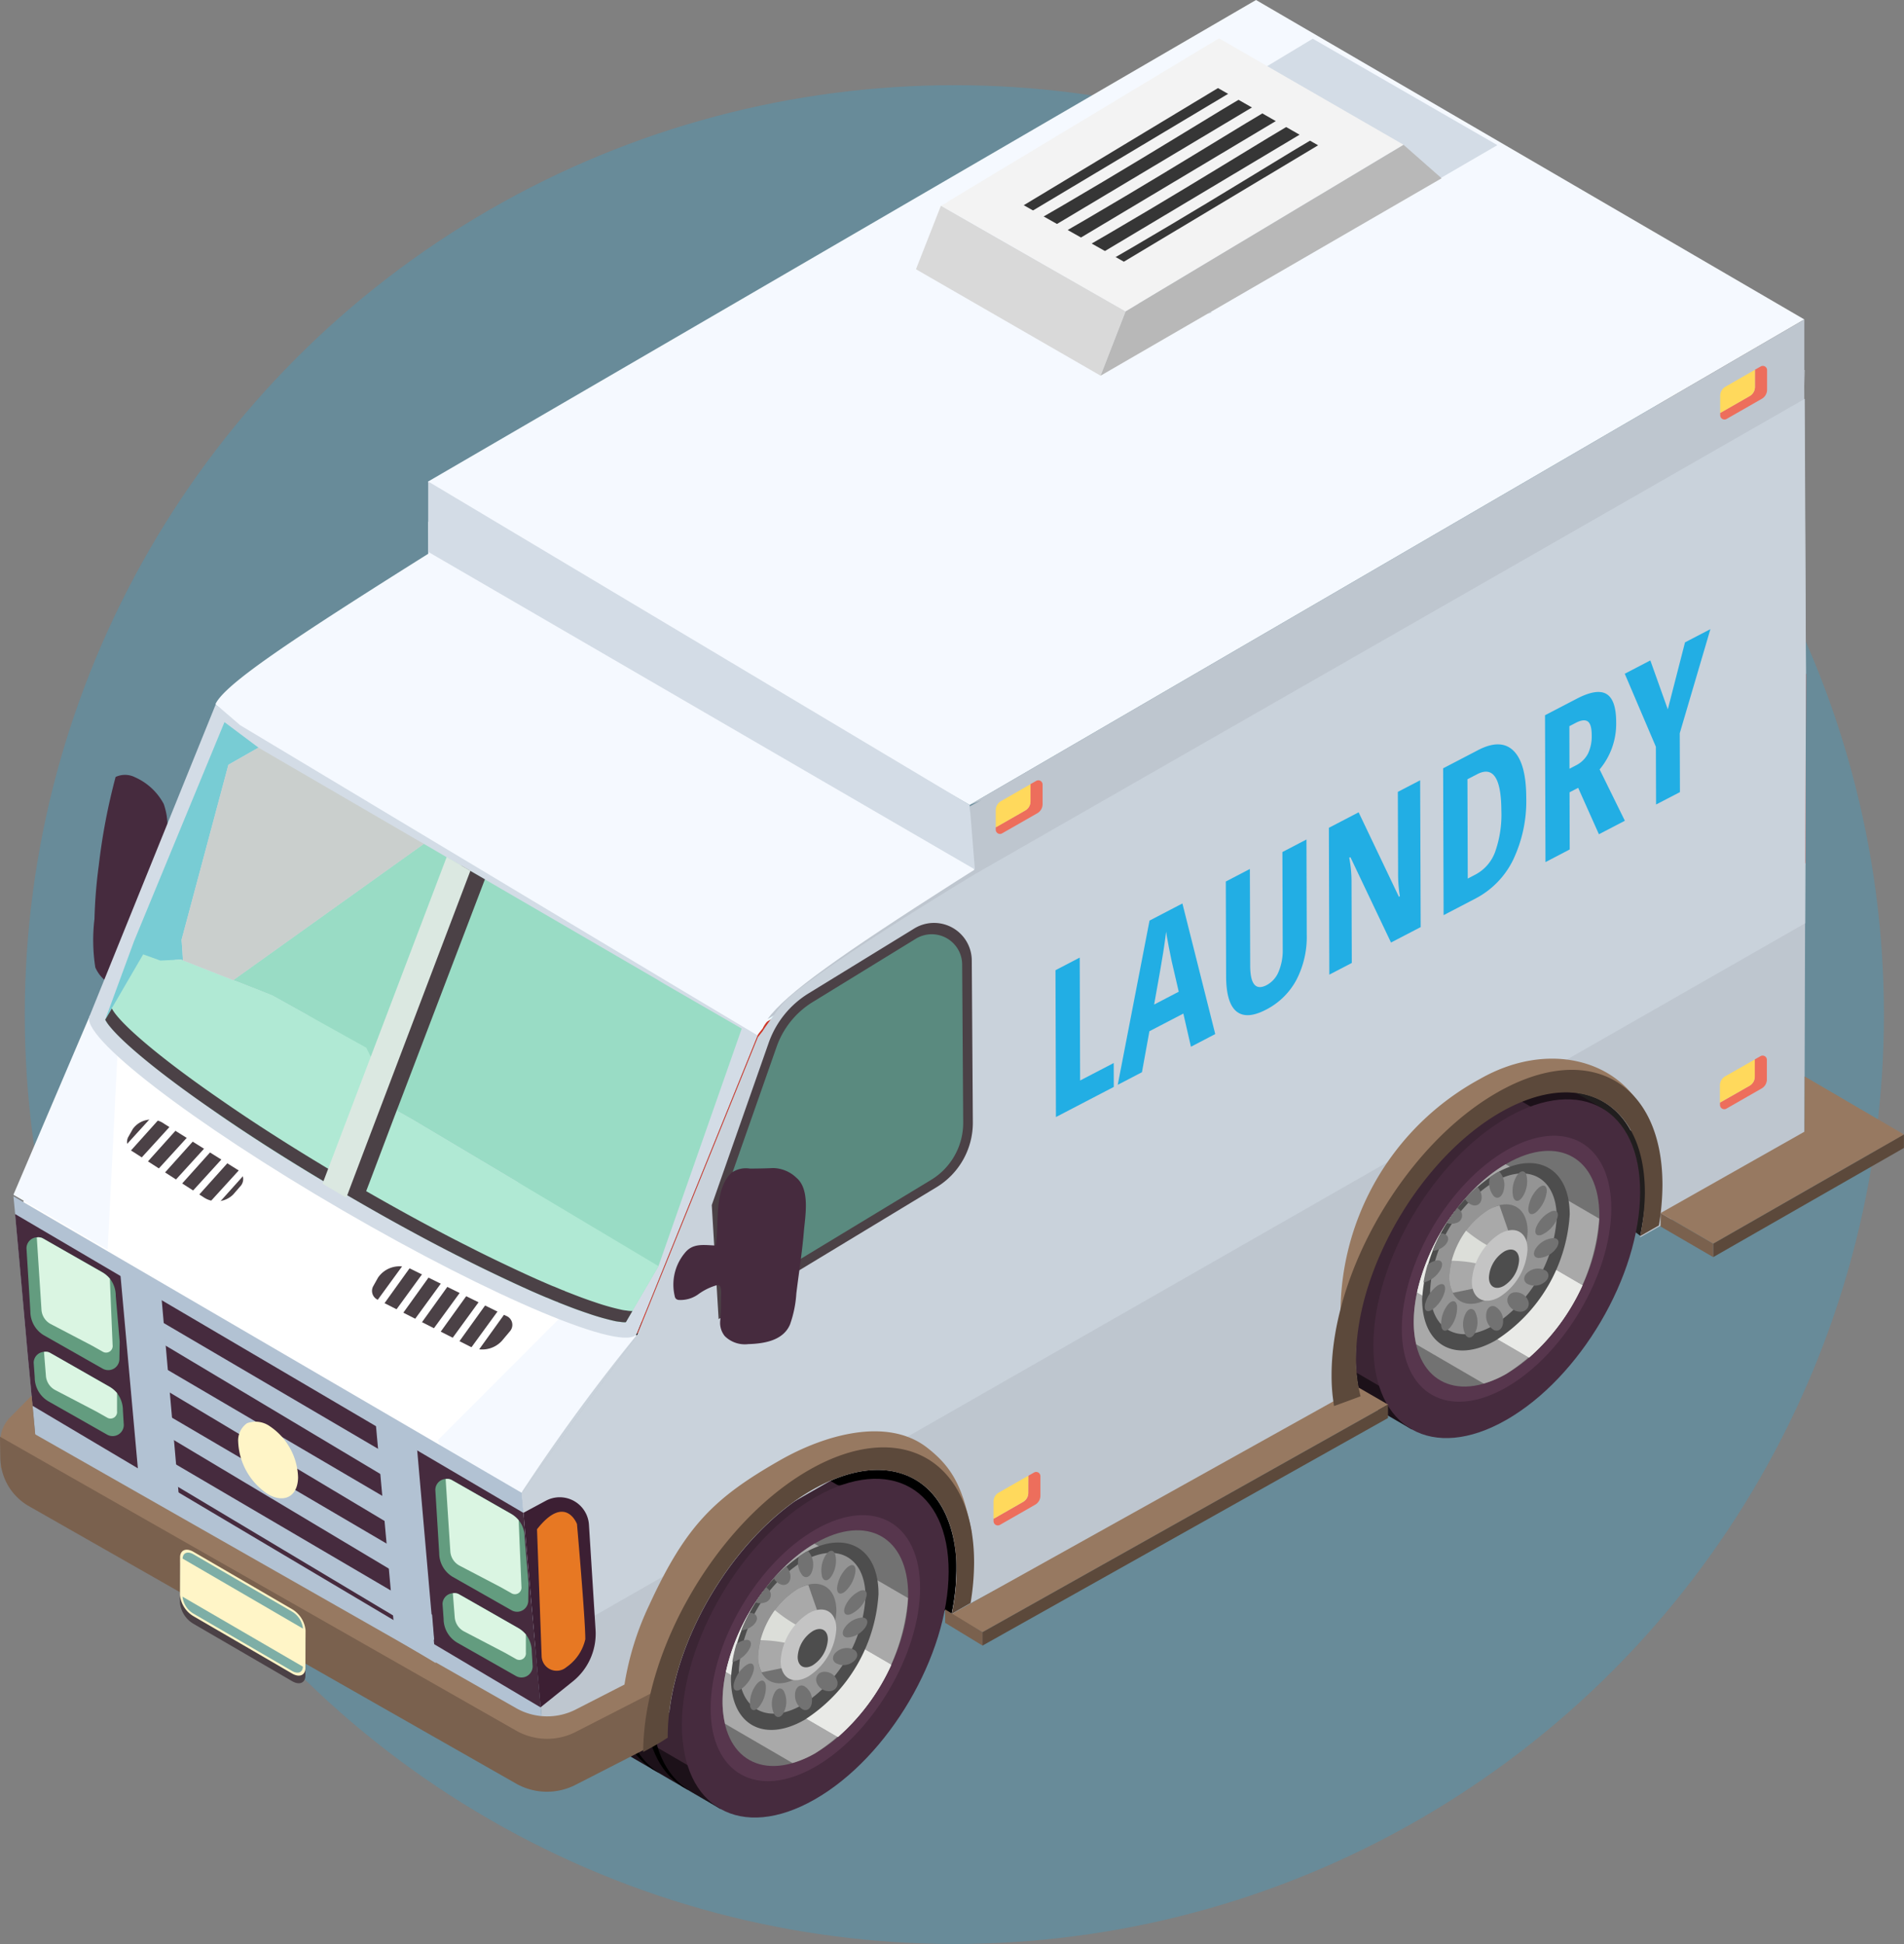 <svg xmlns="http://www.w3.org/2000/svg" xmlns:xlink="http://www.w3.org/1999/xlink" width="153.62" height="156.875" viewBox="0 0 153.62 156.875"><rect x="0" y="0" width="153.62" height="156.875" fill="#808080" stroke="none"/><defs><style>.a{fill:rgba(34,174,228,0.25);}.b{fill:#462b3e;}.c{fill:#ce3527;}.d{fill:#211e1e;}.e{fill:#fff;}.f{fill:#f5f9ff;}.g{fill:#1c1119;}.h{fill:#3b2534;}.i{fill:#57364d;}.j{fill:#727272;}.k{fill:#a9a9a9;}.l{fill:#e9eae7;}.m{fill:#4d4d4d;}.n{fill:#949494;}.o{fill:#dcded9;}.p{fill:#c4c4c4;}.q{fill:#c9d2db;}.r{fill:#bec6cf;}.s{fill:#b2c2d3;}.t{fill:#977961;}.u{fill:#7a614e;}.v{fill:#d3dce6;}.w{fill:url(#a);}.x{fill:url(#b);}.y{fill:#b0e9d4;}.z{fill:#4b4146;}.aa{fill:url(#c);}.ab{fill:#eaf9ff;}.ac{fill:#a3bdc4;}.ad{fill:#5c493b;}.ae{fill:#fff5c7;}.af{fill:#7eaea6;}.ag{fill:#ed6e5c;}.ah{fill:#ffd95c;}.ai{fill:url(#d);}.aj{fill:#639c7f;}.ak{fill:#daf5e2;}.al{fill:#f3f3f3;}.am{fill:#d9d9d9;}.an{fill:#b8b8b8;}.ao{fill:#363636;}.ap{fill:#3c1f33;}.aq{fill:#e77823;}.ar{fill:#dbe8e1;}.as{fill:#22aee4;}</style><linearGradient id="a" x1="-7.804" y1="0.846" x2="-8.212" y2="0.115" gradientUnits="objectBoundingBox"><stop offset="0.084" stop-color="#99dcc5"/><stop offset="0.353" stop-color="#92c9b6"/><stop offset="0.941" stop-color="#85a69a"/></linearGradient><linearGradient id="b" x1="-24.711" y1="1.254" x2="-25.175" y2="-0.197" gradientUnits="objectBoundingBox"><stop offset="0.084" stop-color="#78ccd4"/><stop offset="0.382" stop-color="#72b8be"/><stop offset="0.941" stop-color="#69989b"/></linearGradient><linearGradient id="c" x1="-16.723" y1="1.034" x2="-16.34" y2="-0.255" gradientUnits="objectBoundingBox"><stop offset="0" stop-color="#9dffd8"/><stop offset="0.941" stop-color="#cacfcd"/></linearGradient><linearGradient id="d" x1="-21.642" y1="1.41" x2="-20.604" y2="-0.38" gradientUnits="objectBoundingBox"><stop offset="0.084" stop-color="#60caa6"/><stop offset="0.439" stop-color="#5dad94"/><stop offset="0.941" stop-color="#5a8a7f"/></linearGradient></defs><circle class="a" cx="75" cy="75" r="75" transform="translate(2 6.875)"/><g transform="translate(0 0)"><g transform="translate(0 0)"><path class="b" d="M169.787,70.7a28.067,28.067,0,0,0,.514-3.153,5.338,5.338,0,0,0-.183-2.926,4.832,4.832,0,0,0-2.3-2.142,1.791,1.791,0,0,0-1.579-.031,49.752,49.752,0,0,0-1.355,7.112,39.839,39.839,0,0,0-.35,4.344,14.244,14.244,0,0,0,.067,3.91,2.8,2.8,0,0,0,1.254,1.363.885.885,0,0,0,.671.224c.333-.08.447-.484.5-.82.229.025.537.312.7.032.493-.864.35-1.884.908-2.712.489-.724,1.221-1.242,1.77-1.917a.641.641,0,0,0,.166-.323c.025-.239-.2-.432-.432-.51-.5-.17-.929-.134-.757-.784C169.527,71.818,169.663,71.262,169.787,70.7Z" transform="translate(-156.911 0.251)"/><path class="c" d="M186.87,93.511l.976.924,2.455,2.112L220.117,76.43Z" transform="translate(-136.461 13.235)"/><path class="d" d="M235.363,87.774l-11.805-9.116s6.926-3.639,7.2-3.614,3.95,1.867,3.95,1.867S240.013,81.485,235.363,87.774Z" transform="translate(-103.031 11.95)"/><path d="M223.712,114.22,175.689,90.9l-.3-11.547,48.023,23.322,2.573,6.945Z" transform="translate(-146.92 16.006)"/><path class="e" d="M202.519,115.958,183.5,113.446,165.706,97.511l-4.354-9.546,5.6-15.547L211.1,98.091Z" transform="translate(-159.712 9.689)"/><path class="f" d="M161.06,86.861l6.161-14.443,2.227,3.261-.781,15.606Z" transform="translate(-159.978 9.554)"/><path class="f" d="M178.987,94.962l9.851-9.867,6.191,1.444-9.2,27.1Z" transform="translate(-143.643 21.241)"/><g transform="translate(47.221 115.387)"><path class="g" d="M196.094,120.188l15.513-25.835-14.531-.728-.013.023c-1.936-1.061,1.883-4.835-1.061-3.152-5.944,3.4-10.779,11.616-10.8,18.355-.01,3.232,1.1,5.523,2.9,6.674l-.008.01.161.094c.044.025.086.052.132.076Z" transform="translate(-185.202 -89.613)"/><path class="h" d="M208.82,96.182,197.9,89.831a12.537,12.537,0,0,0-1.894.883c-5.944,3.4-10.779,11.616-10.8,18.355a10.766,10.766,0,0,0,.461,3.289l8.405,4.889a12.992,12.992,0,0,0,2.876-1.231,19.133,19.133,0,0,0,3.173-2.313l8.149-13.569A19.117,19.117,0,0,0,208.82,96.182Z" transform="translate(-185.202 -89.831)"/><path class="b" d="M210.8,99.414c-.021,6.739-4.854,14.957-10.8,18.355s-10.743.688-10.722-6.051,4.856-14.957,10.8-18.355S210.828,92.675,210.8,99.414Z" transform="translate(-181.482 -87.949)"/><path class="b" d="M209.08,99.375c-.019,6.007-4.329,13.331-9.627,16.36s-9.575.615-9.556-5.393,4.329-13.331,9.625-16.36S209.1,93.366,209.08,99.375Z" transform="translate(-180.924 -87.241)"/><g transform="translate(10.114 6.883)"><path class="i" d="M207.395,99.335c-.017,5.292-3.815,11.746-8.48,14.414s-8.438.541-8.421-4.751,3.813-11.746,8.48-14.414S207.41,94.043,207.395,99.335Z" transform="translate(-190.494 -93.433)"/><path class="j" d="M205.972,99.3c-.015,4.69-3.379,10.408-7.515,12.772s-7.475.48-7.459-4.21,3.379-10.408,7.513-12.772S205.987,94.613,205.972,99.3Z" transform="translate(-190.035 -92.85)"/><path class="k" d="M198.415,94.638c-4.09,2.4-7.4,8.059-7.417,12.711a7.983,7.983,0,0,0,.2,1.819l5.445,3.167a8.266,8.266,0,0,0,1.818-.776,16.409,16.409,0,0,0,7.5-12.534Z" transform="translate(-190.035 -92.334)"/><path class="l" d="M194.186,96.621a17.2,17.2,0,0,0-3.044,6.548l9.036,5.256a17.279,17.279,0,0,0,4.3-5.82Z" transform="translate(-189.904 -90.527)"/><path class="l" d="M194.186,96.621a17.2,17.2,0,0,0-3.044,6.548l9.036,5.256a17.279,17.279,0,0,0,4.3-5.82Z" transform="translate(-189.904 -90.527)"/><path class="m" d="M203.257,98.746a13.006,13.006,0,0,1-5.972,10.154c-3.289,1.881-5.944.382-5.932-3.346A13.005,13.005,0,0,1,197.326,95.4C200.614,93.519,203.27,95.018,203.257,98.746Z" transform="translate(-189.712 -92.38)"/><path class="n" d="M201.9,98.594a11.15,11.15,0,0,1-5.124,8.709c-2.821,1.613-5.1.327-5.088-2.871a11.157,11.157,0,0,1,5.124-8.711C199.635,94.11,201.913,95.395,201.9,98.594Z" transform="translate(-189.404 -91.981)"/><g transform="translate(1.753 2.877)"><path class="j" d="M193.515,96.734a.885.885,0,0,0-.275-.248,14.1,14.1,0,0,0-.849,1.208,1.13,1.13,0,0,0,.757,0A.625.625,0,0,0,193.515,96.734Z" transform="translate(-190.518 -93.527)"/><path class="j" d="M197.836,98.627c.342-.443.271-.833-.155-.87a1.864,1.864,0,0,0-1.393.738c-.34.443-.271.833.155.87A1.864,1.864,0,0,0,197.836,98.627Z" transform="translate(-187.164 -92.371)"/><path class="j" d="M193.077,100.283c.117-.535-.145-.74-.585-.461a2.646,2.646,0,0,0-1,1.472c-.117.535.147.742.585.461A2.646,2.646,0,0,0,193.077,100.283Z" transform="translate(-191.365 -90.601)"/><path class="j" d="M196.293,95.232c-.153-.434-.514-.382-.807.113a2.313,2.313,0,0,0-.256,1.678c.153.434.514.382.806-.113A2.3,2.3,0,0,0,196.293,95.232Z" transform="translate(-187.991 -94.938)"/><path class="j" d="M192.743,98.566c.4-.363.417-.787.036-.95a.841.841,0,0,0-.325-.061,13.649,13.649,0,0,0-.667,1.418A1.7,1.7,0,0,0,192.743,98.566Z" transform="translate(-191.068 -92.553)"/><path class="j" d="M192.163,102.417c.071.482.415.512.766.067a2.529,2.529,0,0,0,.508-1.68c-.071-.484-.415-.514-.766-.069A2.531,2.531,0,0,0,192.163,102.417Z" transform="translate(-190.738 -89.942)"/><path class="j" d="M192.76,99.479c.283-.491.147-.837-.3-.774a1.677,1.677,0,0,0-.722.342,10.919,10.919,0,0,0-.327,1.435c.01,0,.015,0,.027,0A2.173,2.173,0,0,0,192.76,99.479Z" transform="translate(-191.411 -91.512)"/><path class="j" d="M197.228,100.194c.43-.283.514-.721.189-.975a1.268,1.268,0,0,0-1.37.052c-.43.283-.514.719-.187.973A1.264,1.264,0,0,0,197.228,100.194Z" transform="translate(-187.539 -91.198)"/><path class="j" d="M195.426,101.89a1.308,1.308,0,0,0-.65-1.227c-.378-.151-.7.155-.719.682a1.313,1.313,0,0,0,.648,1.227C195.084,102.724,195.4,102.418,195.426,101.89Z" transform="translate(-189 -89.756)"/><path class="j" d="M193.213,101.274a1.931,1.931,0,0,0,.078,1.594c.247.346.612.2.814-.336a1.923,1.923,0,0,0-.076-1.594C193.782,100.589,193.417,100.74,193.213,101.274Z" transform="translate(-189.889 -89.642)"/><path class="j" d="M196.612,100.7a1.064,1.064,0,0,0-1.107-.644.638.638,0,0,0-.5.908,1.065,1.065,0,0,0,1.107.644A.637.637,0,0,0,196.612,100.7Z" transform="translate(-188.184 -90.287)"/><path class="j" d="M196.516,97.638a2.679,2.679,0,0,0,.8-1.6c.034-.524-.271-.654-.68-.294a2.7,2.7,0,0,0-.8,1.6C195.8,97.865,196.107,98,196.516,97.638Z" transform="translate(-187.382 -94.388)"/><path class="j" d="M193.163,96.557a1.029,1.029,0,0,0,.7.535c.415.052.7-.306.634-.8a1.248,1.248,0,0,0-.35-.7A11.993,11.993,0,0,0,193.163,96.557Z" transform="translate(-189.815 -94.342)"/><path class="j" d="M197.425,96.648a2.448,2.448,0,0,0-1.208,1.238c-.214.522-.017.812.436.65a2.436,2.436,0,0,0,1.21-1.238C198.075,96.777,197.88,96.486,197.425,96.648Z" transform="translate(-187.11 -93.42)"/><path class="j" d="M194.268,95.369c-.011.038-.031.063-.04.105a1.626,1.626,0,0,0,.336,1.464c.312.266.665.042.791-.5a1.627,1.627,0,0,0-.338-1.464c-.015-.013-.031-.011-.046-.023-.076.04-.149.073-.226.117C194.585,95.16,194.427,95.264,194.268,95.369Z" transform="translate(-188.884 -94.925)"/></g><path class="j" d="M198.815,98.539a6.9,6.9,0,0,1-3.171,5.39c-1.745,1-3.155.2-3.148-1.777a6.9,6.9,0,0,1,3.171-5.39C197.413,95.764,198.823,96.559,198.815,98.539Z" transform="translate(-188.669 -90.792)"/><path class="k" d="M196.549,96.375a3.332,3.332,0,0,0-.881.346,6.9,6.9,0,0,0-3.171,5.39,2.8,2.8,0,0,0,.289,1.323l2.874-.589c1.122-.963,1.275-2.074,1.921-3.486Z" transform="translate(-188.669 -90.752)"/><path class="o" d="M196.515,100.647a10.269,10.269,0,0,0,.558-1.258,11.838,11.838,0,0,1-3.314-1.947,7.328,7.328,0,0,0-1.16,2.425A11.253,11.253,0,0,1,196.515,100.647Z" transform="translate(-188.576 -89.779)"/><path class="p" d="M197.942,98.986a4.913,4.913,0,0,1-2.255,3.83c-1.24.709-2.242.143-2.236-1.263a4.9,4.9,0,0,1,2.253-3.83C196.945,97.014,197.946,97.579,197.942,98.986Z" transform="translate(-187.8 -89.802)"/><path class="m" d="M196.6,99.09a2.658,2.658,0,0,1-1.221,2.076c-.671.384-1.214.076-1.212-.684a2.655,2.655,0,0,1,1.221-2.076C196.064,98.022,196.607,98.328,196.6,99.09Z" transform="translate(-187.143 -89.052)"/></g><path d="M194.923,119.993l-4.717-2.743-.132-.076-.159-.094.006-.01c-1.8-1.151-2.909-3.442-2.9-6.674.021-6.739,4.856-14.957,10.8-18.355,2.943-1.684,5.605-1.865,7.542-.8l.01-.015-.529-.308-.011.019c-1.936-1.061-4.6-.879-7.542.8-5.944,3.4-10.779,11.616-10.8,18.355-.01,3.234,1.1,5.525,2.9,6.674l-.008.011.161.092c.044.027.086.052.132.076L194.919,120Z" transform="translate(-184.027 -89.426)"/><path d="M193.778,119.327l-2.314-1.345c-.044-.025-.088-.05-.132-.076l-.159-.092.006-.011c-1.8-1.149-2.909-3.442-2.9-6.674.021-6.739,4.856-14.957,10.8-18.355,2.943-1.684,5.605-1.863,7.542-.8l.01-.015-.529-.308-.011.021c-1.936-1.063-4.6-.881-7.542.8-5.944,3.4-10.779,11.616-10.8,18.355-.01,3.232,1.1,5.523,2.9,6.672l-.008.011.161.094c.044.025.086.052.132.076l2.842,1.653Z" transform="translate(-182.882 -88.76)"/></g><g transform="translate(103.005 84.185)"><path class="g" d="M225.282,104.713l15.513-25.833-8.05-4.682-.013.021c-1.936-1.061-4.6-.879-7.542.8-5.944,3.4-10.779,11.616-10.8,18.355-.01,3.232,1.1,5.525,2.9,6.674l-.008.011.161.092c.044.027.086.052.132.076Z" transform="translate(-214.39 -73.557)"/><path class="h" d="M238.008,80.214l-10.924-6.353a12.539,12.539,0,0,0-1.894.883c-5.944,3.4-10.779,11.616-10.8,18.355a10.806,10.806,0,0,0,.461,3.289l8.405,4.889a13.124,13.124,0,0,0,2.878-1.229,19.314,19.314,0,0,0,3.171-2.313l8.149-13.569A19.121,19.121,0,0,0,238.008,80.214Z" transform="translate(-214.39 -73.281)"/><path class="b" d="M239.995,83.443c-.021,6.739-4.856,14.957-10.8,18.355s-10.743.69-10.722-6.049,4.856-14.957,10.8-18.355S240.016,76.7,239.995,83.443Z" transform="translate(-210.67 -71.398)"/><path class="b" d="M238.268,83.4c-.019,6.007-4.329,13.332-9.627,16.362s-9.575.613-9.556-5.393,4.329-13.332,9.625-16.362S238.287,77.4,238.268,83.4Z" transform="translate(-210.112 -70.69)"/><g transform="translate(10.097 7.465)"><path class="i" d="M236.574,83.364c-.017,5.292-3.813,11.746-8.48,14.414s-8.436.541-8.421-4.751,3.815-11.744,8.48-14.412S236.591,78.072,236.574,83.364Z" transform="translate(-219.673 -77.463)"/><path class="j" d="M235.151,83.332c-.013,4.69-3.379,10.408-7.513,12.772s-7.477.48-7.461-4.21,3.379-10.406,7.515-12.771S235.166,78.644,235.151,83.332Z" transform="translate(-219.214 -76.881)"/><path class="k" d="M227.594,78.668c-4.09,2.4-7.4,8.059-7.417,12.711a7.969,7.969,0,0,0,.2,1.819l5.445,3.169a8.289,8.289,0,0,0,1.819-.778,16.409,16.409,0,0,0,7.5-12.532Z" transform="translate(-219.214 -76.366)"/><path class="l" d="M223.366,80.651a17.151,17.151,0,0,0-3.045,6.55l9.034,5.254a17.3,17.3,0,0,0,4.3-5.818Z" transform="translate(-219.082 -74.559)"/><path class="l" d="M223.366,80.651a17.151,17.151,0,0,0-3.045,6.55l9.034,5.254a17.3,17.3,0,0,0,4.3-5.818Z" transform="translate(-219.082 -74.559)"/><path class="m" d="M232.438,82.778a13,13,0,0,1-5.974,10.152c-3.287,1.881-5.944.382-5.932-3.346a13.016,13.016,0,0,1,5.974-10.154C229.795,77.551,232.449,79.049,232.438,82.778Z" transform="translate(-218.891 -76.411)"/><path class="n" d="M231.082,82.624a11.164,11.164,0,0,1-5.126,8.711c-2.821,1.613-5.1.327-5.088-2.873a11.155,11.155,0,0,1,5.124-8.709C228.814,78.14,231.092,79.424,231.082,82.624Z" transform="translate(-218.583 -76.012)"/><g transform="translate(1.753 2.876)"><path class="j" d="M222.7,80.764a.862.862,0,0,0-.277-.247,14.2,14.2,0,0,0-.849,1.206,1.142,1.142,0,0,0,.757,0A.627.627,0,0,0,222.7,80.764Z" transform="translate(-219.697 -77.557)"/><path class="j" d="M227.015,82.657c.342-.443.273-.833-.155-.87a1.857,1.857,0,0,0-1.391.738c-.342.445-.273.833.155.87A1.863,1.863,0,0,0,227.015,82.657Z" transform="translate(-216.343 -76.402)"/><path class="j" d="M222.258,84.313c.115-.533-.147-.74-.587-.461a2.654,2.654,0,0,0-1,1.474c-.117.533.147.74.585.461A2.657,2.657,0,0,0,222.258,84.313Z" transform="translate(-220.544 -74.631)"/><path class="j" d="M225.472,79.262c-.153-.432-.512-.382-.807.113a2.308,2.308,0,0,0-.254,1.68c.151.432.512.382.8-.113A2.3,2.3,0,0,0,225.472,79.262Z" transform="translate(-217.17 -78.968)"/><path class="j" d="M221.922,82.6c.4-.361.417-.787.038-.948a.852.852,0,0,0-.327-.063,13.866,13.866,0,0,0-.667,1.42A1.673,1.673,0,0,0,221.922,82.6Z" transform="translate(-220.247 -76.584)"/><path class="j" d="M221.342,86.447c.073.484.415.514.768.069a2.552,2.552,0,0,0,.508-1.682c-.073-.484-.417-.512-.768-.067A2.537,2.537,0,0,0,221.342,86.447Z" transform="translate(-219.916 -73.973)"/><path class="j" d="M221.939,83.508c.283-.491.149-.837-.3-.772a1.677,1.677,0,0,0-.721.34,11.065,11.065,0,0,0-.329,1.435c.011,0,.015,0,.027,0A2.155,2.155,0,0,0,221.939,83.508Z" transform="translate(-220.59 -75.542)"/><path class="j" d="M226.409,84.224c.43-.283.512-.719.187-.975a1.272,1.272,0,0,0-1.37.052c-.43.283-.514.719-.187.975A1.272,1.272,0,0,0,226.409,84.224Z" transform="translate(-216.718 -75.228)"/><path class="j" d="M224.6,85.92a1.311,1.311,0,0,0-.65-1.227c-.377-.149-.7.155-.719.682a1.313,1.313,0,0,0,.648,1.227C224.263,86.753,224.584,86.448,224.6,85.92Z" transform="translate(-218.179 -73.786)"/><path class="j" d="M222.394,85.3a1.924,1.924,0,0,0,.076,1.594c.247.348.612.2.814-.336a1.924,1.924,0,0,0-.076-1.594C222.961,84.619,222.6,84.77,222.394,85.3Z" transform="translate(-219.068 -73.673)"/><path class="j" d="M225.792,84.727a1.067,1.067,0,0,0-1.107-.644.637.637,0,0,0-.5.908,1.062,1.062,0,0,0,1.1.646A.639.639,0,0,0,225.792,84.727Z" transform="translate(-217.362 -74.318)"/><path class="j" d="M225.7,81.667a2.69,2.69,0,0,0,.8-1.6c.033-.522-.271-.654-.682-.292a2.691,2.691,0,0,0-.8,1.6C224.982,81.9,225.286,82.028,225.7,81.667Z" transform="translate(-216.561 -78.419)"/><path class="j" d="M222.342,80.587a1.029,1.029,0,0,0,.7.535c.417.054.7-.3.634-.8a1.253,1.253,0,0,0-.35-.7A12.641,12.641,0,0,0,222.342,80.587Z" transform="translate(-218.994 -78.373)"/><path class="j" d="M226.606,80.68a2.436,2.436,0,0,0-1.21,1.238c-.212.52-.017.812.436.648a2.436,2.436,0,0,0,1.21-1.238C227.255,80.806,227.059,80.516,226.606,80.68Z" transform="translate(-216.289 -77.45)"/><path class="j" d="M223.449,79.4a.9.9,0,0,0-.042.107,1.632,1.632,0,0,0,.336,1.464c.312.266.665.042.791-.5A1.632,1.632,0,0,0,224.2,79c-.017-.013-.032-.011-.048-.021-.075.038-.149.071-.225.115C223.764,79.191,223.606,79.295,223.449,79.4Z" transform="translate(-218.063 -78.955)"/></g><path class="j" d="M228,82.569a6.9,6.9,0,0,1-3.173,5.39c-1.745,1-3.153.2-3.148-1.775a6.9,6.9,0,0,1,3.171-5.391C226.592,79.794,228,80.589,228,82.569Z" transform="translate(-217.848 -74.823)"/><path class="k" d="M225.728,80.406a3.283,3.283,0,0,0-.881.344,6.9,6.9,0,0,0-3.171,5.391,2.813,2.813,0,0,0,.289,1.321l2.874-.589c1.122-.963,1.275-2.072,1.923-3.486Z" transform="translate(-217.848 -74.782)"/><path class="o" d="M225.694,84.679a10.6,10.6,0,0,0,.56-1.259,11.822,11.822,0,0,1-3.316-1.947,7.357,7.357,0,0,0-1.16,2.427A11.2,11.2,0,0,1,225.694,84.679Z" transform="translate(-217.755 -73.811)"/><path class="p" d="M227.121,83.016a4.913,4.913,0,0,1-2.253,3.83c-1.24.709-2.242.143-2.238-1.261a4.906,4.906,0,0,1,2.253-3.832C226.124,81.044,227.125,81.609,227.121,83.016Z" transform="translate(-216.979 -73.834)"/><path class="m" d="M225.784,83.12a2.655,2.655,0,0,1-1.221,2.076c-.671.384-1.214.078-1.212-.684a2.658,2.658,0,0,1,1.221-2.076C225.243,82.052,225.788,82.358,225.784,83.12Z" transform="translate(-216.322 -73.084)"/></g><path d="M224.111,104.023l-4.717-2.743c-.044-.025-.088-.05-.132-.076l-.159-.092.006-.011c-1.8-1.149-2.909-3.442-2.9-6.674.021-6.739,4.856-14.957,10.8-18.355,2.945-1.684,5.605-1.863,7.542-.8l.01-.015-.529-.308-.011.021c-1.936-1.063-4.6-.881-7.542.8-5.944,3.4-10.779,11.616-10.8,18.355-.01,3.232,1.1,5.523,2.9,6.674l-.006.01.159.094c.044.025.086.052.132.076l5.244,3.05Z" transform="translate(-213.215 -72.876)"/><path d="M222.966,103.357l-2.314-1.344-.132-.076-.159-.094.008-.01c-1.8-1.151-2.909-3.442-2.9-6.674.021-6.741,4.856-14.957,10.8-18.355,2.945-1.684,5.605-1.865,7.542-.8l.01-.017-.529-.308-.011.021c-1.936-1.061-4.6-.881-7.542.8-5.944,3.4-10.779,11.616-10.8,18.355-.01,3.232,1.1,5.525,2.9,6.674l-.006.01.159.094c.044.027.086.052.132.076l2.842,1.653Z" transform="translate(-212.07 -72.209)"/></g><path class="q" d="M202.757,94.253l-12,6.821-8.237-2.521a153.843,153.843,0,0,1,9.292-12.7l3.725,3.2Z" transform="translate(-140.423 21.863)"/><path class="r" d="M182.518,117.164l2.018,22.67s9.25-4.96,9.371-4.977a1.3,1.3,0,0,1,.518.019c.8-6.884,5.691-14.6,11.588-17.984,2.8-1.6,5.357-1.969,7.392-1.219,2.311.852,3.855,3.153,4.155,6.59.034.38.032.778.032,1.191a17.721,17.721,0,0,1-.392,3.469l1.521-.875,27.206-17.514,3.232-1.044-1.1,2.754,2.125-.787a13.045,13.045,0,0,1-.386-3.211c0-.312.019-.638.019-.984.472-7.11,5.521-15.362,11.677-18.881,4.617-2.662,8.637-1.873,10.49,1.517a1.1,1.1,0,0,1,.74.606c.7,1.315.493,2.729.522,4.178a27.643,27.643,0,0,1-.5,3.849c1.73-.944,13.264-7.622,13.264-7.622l.071-22.388a1.048,1.048,0,0,0-.445-.986c-.069-.034-.138-.069-.224-.105-.484-.174-24.157,13.25-24.9,13.352-1.416.2-3.109.526-4.09-.48a4.376,4.376,0,0,0-.568-.537l-.034.034-2.473,1.443-16.515-.969h-.017l-.241.1c-.105.069-.226.12-.363.224-2.4,1.355-6.9,3.637-7.987,3.375a.427.427,0,0,1-.172-.088l-33.818,24.668-2.427-2.1Z" transform="translate(-140.426 3.32)"/><path class="s" d="M161.061,79.969,161.2,81.4l.317,3.488.7,7.839.251,2.642.133,1.5.067.622.433,4.835,40.988,24.244-.484-5.352-.4-4.576-.983-11.119-.15-1.623Z" transform="translate(-159.977 16.57)"/><path class="b" d="M161.131,80.718l.317,3.488.7,7.839.251,2.642.133,1.5,41.005,24.347-.4-4.576-.983-11.119Z" transform="translate(-159.913 17.253)"/><path class="s" d="M166.449,84.8l.184,1.818,21,12.557-.166-2.042Z" transform="translate(-155.067 20.896)"/><path class="s" d="M166.879,86.928l.184,1.818,21,12.557-.166-2.042Z" transform="translate(-154.676 22.846)"/><path class="s" d="M167.308,89.055l.184,1.818,21,12.557-.166-2.043Z" transform="translate(-154.285 24.849)"/><path class="s" d="M167.738,91.183,167.922,93l21,12.557-.167-2.042Z" transform="translate(-153.894 26.787)"/><path class="r" d="M201.058,106.693a17.723,17.723,0,0,1-.384,3.461l1.517-.864L231.521,93.5l2.137-.787a12.152,12.152,0,0,1-.4-3.217c0-.323.054-5.348.08-5.682l-32.286,17.011C201.087,101.2,201.058,106.282,201.058,106.693Z" transform="translate(-123.883 20.071)"/><path class="r" d="M201.054,107.144c0-.409.031-5.5-.006-5.869l32.286-17.01c-.023.3-.069,4.424-.078,5.456a.972.972,0,0,0-.43.656,6.161,6.161,0,0,0-.027,2.165l-1.279.56-29.329,15.792-1.517.864A10.344,10.344,0,0,0,201.054,107.144Z" transform="translate(-123.883 20.484)"/><path class="t" d="M206.927,117.985a5.06,5.06,0,0,1-4.816-.107l-41.557-23.67-.046-2.1a2.7,2.7,0,0,1,.78-1.955l1.745-1.764.285,3.117,38.807,22.1a5.071,5.071,0,0,0,4.816.107l7.677-3.933-.782,4.665Z" transform="translate(-160.482 24.238)"/><path class="u" d="M206.934,118.214a5.06,5.06,0,0,1-4.816-.107L162.829,95.729a4.576,4.576,0,0,1-2.309-3.9l-.027-1.709,41.637,23.718a5.071,5.071,0,0,0,4.816.107l7.677-3.933-.782,4.665Z" transform="translate(-160.494 25.817)"/><path class="v" d="M164.315,84.369,174.459,59.3,218.6,84.973h.013l-10.158,25.069,0,0v0c-.925,1.59-11.557-2.867-23.746-9.955S163.39,85.961,164.315,84.369Z" transform="translate(-157.071 -2.416)"/><g transform="translate(8.484 58.279)"><path class="w" d="M169.535,86.741c2.464,1.716,5.409,3.626,8.82,5.655a3.217,3.217,0,0,1,.327.191l1.611-1.636,1.54-1.548,2.269-2.288.329-.327,1.191.677,8.424,5.015-5.506,5.592c.258.14.516.277.774.4,1.258.642,2.448,1.215,3.568,1.754.638.3,1.258.573,1.844.835.086.052.172.086.241.12.484.21.948.419,1.38.592a.173.173,0,0,1,.052.017c.258.122.533.226.793.331l.1.052c.638.245,1.24.487,1.793.678.258.088.535.176.793.262.793.262,1.483.453,2.035.577.12.017.241.034.344.052.157.017.294.036.4.036h.086v-.017l2.639-4.514L212.1,80.075l-6.219-3.593-.464-.277c-.017,0-.017,0-.017-.017l-14.026-8.157-1.172-.678-.74-.434-1.173-.677-1.567-.919-.275-.157-15.381,11,.346.122,1.449.573,1.361.541,2.93,1.63Z" transform="translate(-160.74 -55.348)"/><path class="x" d="M167.265,77.7l7.295-17.675,2.743,2.056-2.425,1.382L171.1,77.585l.071,1.017.036.646-.149-.063-.5.025-5.279,5.346a3.441,3.441,0,0,1-.346-.51Z" transform="translate(-164.933 -60.029)"/><path class="y" d="M168,69.833l1.389.5,1.166-.057.5-.025.149.063,4.067,1.6.334.126,1.449.562,1.365.539,2.938,1.636L186,77.363l1.061,2.125,1.517,3.022.05.025,1.189.673,8.424,5.017,11.335,6.764-2.632,4.522c-.038,0-.05.013-.075.011h-.013a2.513,2.513,0,0,1-.4-.038c-.111-.011-.235-.025-.359-.05a20.011,20.011,0,0,1-2.033-.566c-.248-.088-.52-.176-.793-.275-.547-.187-1.141-.426-1.785-.677a.343.343,0,0,0-.088-.05h-.025c-.26-.1-.52-.212-.782-.325-.011,0-.036-.013-.048-.013-.447-.187-.906-.386-1.389-.6-.075-.036-.161-.075-.247-.113-.583-.262-1.2-.549-1.835-.849-1.116-.526-2.3-1.1-3.57-1.749-.26-.126-.52-.262-.78-.4h-.013c-2.454-1.261-5.143-2.735-8-4.4-.633-.361-1.238-.724-1.833-1.086-3.545-2.108-6.6-4.08-9.143-5.85-4.533-3.117-7.429-5.571-8.455-6.865a3.441,3.441,0,0,1-.346-.51Z" transform="translate(-164.933 -51.096)"/><path class="z" d="M165.474,72.118a3.393,3.393,0,0,0,.346.51c1.026,1.294,3.924,3.748,8.457,6.867,2.538,1.77,5.6,3.74,9.141,5.85.594.361,1.2.722,1.835,1.086,2.861,1.659,5.55,3.132,8,4.394h.011c.262.138.522.275.782.4,1.263.65,2.454,1.225,3.568,1.751.633.3,1.254.587,1.835.849.088.038.174.075.248.113.484.212.942.413,1.388.6.013,0,.038.013.05.013.262.111.522.224.782.325h.025a.285.285,0,0,1,.086.05c.646.25,1.24.487,1.785.677.273.1.547.187.8.275a19.2,19.2,0,0,0,2.034.564c.124.027.248.038.359.052a2.492,2.492,0,0,0,.4.038h.011c.021,0,.038-.008.061-.01l-.527.908c-.038,0-.05.011-.075.011h-.013a2.513,2.513,0,0,1-.4-.038c-.111-.011-.235-.025-.359-.05a20.011,20.011,0,0,1-2.033-.566c-.248-.088-.522-.176-.793-.275-.547-.187-1.141-.426-1.785-.677a.343.343,0,0,0-.088-.05h-.025c-.26-.1-.52-.212-.782-.325-.011,0-.036-.013-.048-.013-.447-.187-.906-.386-1.389-.6-.075-.036-.161-.075-.247-.113-.583-.262-1.2-.549-1.835-.849-1.116-.526-2.3-1.1-3.57-1.749-.26-.126-.52-.262-.78-.4h-.013c-2.454-1.263-5.143-2.735-8-4.4-.633-.361-1.238-.724-1.833-1.086-3.543-2.108-6.6-4.08-9.143-5.85-4.533-3.117-7.429-5.571-8.455-6.865a3.441,3.441,0,0,1-.346-.51Z" transform="translate(-164.933 -49.014)"/><path class="aa" d="M171.938,62.487l2.425-1.382L187.4,68.692c.013,0,.025.013.036.013l.273.162-15.375,11-4.067-1.6-.036-.646-.071-1.017Z" transform="translate(-161.994 -59.049)"/><path class="c" d="M219.714,65.99,197.528,78.876l-10.147,25.071,39.078-21.714Z" transform="translate(-144.479 -54.597)"/></g><path class="ab" d="M169.588,64.571l.7-.384-.027-.015,20.648-10.588,40.439,27.2-17.512,9.483S203.294,84.8,191.1,77.713,169.6,64.508,169.588,64.571Z" transform="translate(-152.208 -7.691)"/><path class="c" d="M206.013,65.477,211.044,82.7l-2.214-.185L204.3,66.458Z" transform="translate(-120.58 3.188)"/><path class="c" d="M209.537,64.167l6.025,15.6-5.335,4.132L205.2,66.67Z" transform="translate(-119.762 1.991)"/><path class="f" d="M169.592,66.322l1.986,1.709,34.785,20.876,6.943,4.147.434-.55a2.435,2.435,0,0,1,.4-.6c1.544-2.152,6.725-5.768,16.721-12.071-10.3,10.175-8.5,17.969,13.43-10.19L230.431,77.7l-43.688-26.1s.027,2.567.01,2.6C175.666,61.168,170.374,64.7,169.592,66.322Z" transform="translate(-152.204 -9.511)"/><path class="r" d="M201.849,86.066l17.138,11.376v.017l.363-.206.242-.137h.017L268.9,70.122V70.1l-.134-23.06-.01-2.3L201.43,80.856l.151,4.679Z" transform="translate(-123.194 -15.782)"/><g transform="translate(91.751 54.407)"><path class="c" d="M208.5,102.947,236.872,88l.882-.5,24.314-14.043.346-.189.048-15.259L212.907,85.13v.035Z" transform="translate(-208.501 -58.016)"/></g><path class="ac" d="M206.569,79a2.278,2.278,0,0,1,1.718-2.343l0,7.687-.682.185c-.6.164-1.005.518-1.005-1C206.6,83.528,206.5,81.181,206.569,79Z" transform="translate(-118.534 13.42)"/><g transform="translate(34.534)"><path class="f" d="M178.578,68.507l66.79-38.854,44.238,25.778L222.266,94.61S177.64,69,178.578,68.507Z" transform="translate(-178.563 -29.653)"/><path class="v" d="M178.571,49.983l43.689,26.1.419,5.21L178.57,55.662Z" transform="translate(-178.557 -11.129)"/><path class="r" d="M192.9,99.6l25.935-15.181,1.9-1.1-5.051,2.855,60.9-38.959-.038,1.3V43.141L209.2,82.322s12.346-4.921,12.029-2.368c-.443,3.5-11.589,7.559-11.607,7.576-.466.291-.952.6-1.418.893C198.762,94.451,194.372,97.549,192.9,99.6Z" transform="translate(-165.502 -17.363)"/></g><path class="q" d="M182.966,139.722l.667,7.494,102.438-58.6.063-19.918-.1-22.4L219.078,84.654S204.947,93.16,203.4,95.314c-.206.241-1.378,1.856-1.447,2.011l-.382.482-9.76,24.083-9.292,12.706Z" transform="translate(-140.423 -14.111)"/><path class="z" d="M174.419,82.845l.644-.742a.856.856,0,0,0-.306-1.277l-5.892-3.691a1.815,1.815,0,0,0-2.546.426l-.375.665a.878.878,0,0,0,.377,1.147l5.684,3.664A1.886,1.886,0,0,0,174.419,82.845Z" transform="translate(-155.611 13.556)"/><path class="z" d="M186.672,89l.671-.8a.779.779,0,0,0-.327-1.229L179.358,83.2a2.094,2.094,0,0,0-2.676.694l-.39.7a.785.785,0,0,0,.4,1.093l7.438,3.771A2.15,2.15,0,0,0,186.672,89Z" transform="translate(-146.186 19.213)"/><g transform="translate(133.976 86.867)"><path class="t" d="M234.848,88.473l15.389-8.811-8.015-4.686-.014,4.457L230.6,86Z" transform="translate(-230.593 -74.976)"/><path class="ad" d="M248.208,78.511l-15.389,8.811,0-1.083,15.389-8.811Z" transform="translate(-228.569 -72.741)"/><path class="u" d="M234.846,84.3l-4.25-2.472,0-1.083,4.25,2.472Z" transform="translate(-230.595 -69.719)"/></g><g transform="translate(76.256 111.961)"><path class="t" d="M203.177,107.79l32.717-18.365-2.4-1.386-32.841,18.306Z" transform="translate(-200.155 -88.038)"/><path class="ad" d="M234.689,89.846l-32.717,18.365,0-1.083,32.716-18.365Z" transform="translate(-198.955 -87.377)"/><path class="u" d="M203.411,100.331l-3.017-1.836,0-1.083,3.018,1.836Z" transform="translate(-200.394 -79.497)"/></g><g transform="translate(14.517 125.058)"><path class="z" d="M169.162,100.566a2.237,2.237,0,0,1-1.072-1.7l.01-3.031c0-.594.485-.8,1.08-.451l7.972,4.637a2.237,2.237,0,0,1,1.072,1.7l-.01,3.031c0,.6-.485.8-1.078.453Z" transform="translate(-168.09 -94.599)"/><path class="ae" d="M169.163,100.246a2.24,2.24,0,0,1-1.072-1.7l.01-3.033c0-.592.485-.8,1.08-.451l7.972,4.637a2.237,2.237,0,0,1,1.072,1.7l-.01,3.031c0,.594-.485.8-1.078.453Z" transform="translate(-168.089 -94.891)"/><path class="ae" d="M177.04,104.567l-7.973-4.635a1.816,1.816,0,0,1-.87-1.384l.01-3.031c0-.484.394-.648.875-.367l7.973,4.637a1.813,1.813,0,0,1,.87,1.382l-.01,3.031C177.913,104.683,177.522,104.848,177.04,104.567Z" transform="translate(-167.992 -94.78)"/><g transform="translate(0.208 0.234)"><path class="af" d="M177.915,101.147a1.815,1.815,0,0,0-.866-1.361l-7.973-4.637c-.474-.277-.858-.117-.872.35Z" transform="translate(-168.194 -95.014)"/><path class="af" d="M168.2,96.874a1.817,1.817,0,0,0,.866,1.361l7.973,4.637c.476.277.86.118.871-.35Z" transform="translate(-168.199 -93.319)"/></g></g><g transform="translate(138.771 85.19)"><path class="ag" d="M236.89,74.452l0,1.582a.841.841,0,0,1-.426.724l-2.842,1.628a.344.344,0,0,1-.514-.3l0-.187,2.379-1.361a.844.844,0,0,0,.424-.724l0-1.4.462-.262A.343.343,0,0,1,236.89,74.452Z" transform="translate(-233.104 -74.11)"/><path class="ah" d="M235.913,74.271l0,1.4a.844.844,0,0,1-.424.724L233.1,77.751l0-1.391a.839.839,0,0,1,.424-.728Z" transform="translate(-233.103 -73.963)"/></g><g transform="translate(138.784 29.533)"><path class="ag" d="M236.9,45.407l0,1.584a.846.846,0,0,1-.426.724l-2.842,1.626a.344.344,0,0,1-.514-.3l0-.189,2.379-1.361a.844.844,0,0,0,.424-.724l0-1.4.463-.262A.343.343,0,0,1,236.9,45.407Z" transform="translate(-233.111 -45.065)"/><path class="ah" d="M235.92,45.226l0,1.4a.844.844,0,0,1-.424.724l-2.379,1.361,0-1.391a.846.846,0,0,1,.424-.728Z" transform="translate(-233.11 -44.918)"/></g><g transform="translate(80.335 62.975)"><path class="ag" d="M206.312,62.859l0,1.584a.844.844,0,0,1-.424.724l-2.844,1.626a.342.342,0,0,1-.512-.3v-.189l2.379-1.361a.84.84,0,0,0,.424-.724l0-1.4.464-.262A.342.342,0,0,1,206.312,62.859Z" transform="translate(-202.528 -62.517)"/><path class="ah" d="M205.336,62.678l0,1.4a.84.84,0,0,1-.424.724l-2.379,1.361,0-1.391a.846.846,0,0,1,.424-.728Z" transform="translate(-202.528 -62.37)"/></g><g transform="translate(80.159 118.779)"><path class="ag" d="M206.22,91.948l0,1.582a.842.842,0,0,1-.424.724l-2.842,1.628a.345.345,0,0,1-.514-.3v-.189l2.379-1.361a.836.836,0,0,0,.424-.724l.006-1.393.462-.262A.342.342,0,0,1,206.22,91.948Z" transform="translate(-202.436 -91.606)"/><path class="ah" d="M205.245,91.767l-.006,1.393a.836.836,0,0,1-.424.724l-2.379,1.361,0-1.389a.843.843,0,0,1,.424-.728Z" transform="translate(-202.436 -91.459)"/></g><path class="z" d="M208.691,89.814a6.087,6.087,0,0,0,2.916-5.218l-.086-13.069a3.046,3.046,0,0,0-4.644-2.58l-8.53,5.237a7.666,7.666,0,0,0-3.211,3.983l-4.594,13.1.554,9.2Z" transform="translate(-133.115 5.983)"/><path class="ai" d="M198.314,74.445l8.317-5.107a2.456,2.456,0,0,1,3.74,2.077l.084,12.748a5.384,5.384,0,0,1-2.6,4.64L191.436,98.75l-.484-8.014L195.4,78.059A6.93,6.93,0,0,1,198.314,74.445Z" transform="translate(-132.741 6.417)"/><path class="b" d="M192.357,84.962c.254-1.72-.164-4.438,1.269-5.756a2.024,2.024,0,0,1,1.477-.327c.615-.006,1.233-.011,1.848-.044a2.781,2.781,0,0,1,1.89.778c1.139.954.707,3.121.6,4.417-.138,1.647-.4,3.28-.6,4.921a9.185,9.185,0,0,1-.508,2.5c-.556,1.317-2.1,1.552-3.369,1.592a2.3,2.3,0,0,1-1.892-.642,1.7,1.7,0,0,1-.361-1.344c.054-.684.044-1.376.061-2.06a1.589,1.589,0,0,0-.052-.547.276.276,0,0,0-.086-.134.3.3,0,0,0-.2-.031,4.717,4.717,0,0,0-1.529.753,2.45,2.45,0,0,1-1.577.438.406.406,0,0,1-.208-.1.429.429,0,0,1-.094-.22,4,4,0,0,1,.843-3.5c.594-.721,1.389-.625,2.23-.581l.107.006a.12.12,0,0,0,.155-.126Z" transform="translate(-134.59 15.425)"/><path class="ae" d="M175.379,94.034A5.156,5.156,0,0,0,173.1,89.9a1.985,1.985,0,0,0-1.835-.247,1.7,1.7,0,0,0-.717,1.514,5.327,5.327,0,0,0,2.376,4.2C174.259,96.156,175.358,95.561,175.379,94.034Z" transform="translate(-151.33 25.196)"/><g transform="translate(35.124 119.343)"><path class="aj" d="M178.872,92.792l.312,5.091a2.239,2.239,0,0,0,1.082,1.921l4.755,2.7a.9.9,0,0,0,1.349-.772l.021-1.4-.317-3.7a2.138,2.138,0,0,0-1.1-1.919l-4.308-2.458-.432-.245a.764.764,0,0,0-.533-.105A.888.888,0,0,0,178.872,92.792Z" transform="translate(-178.872 -91.901)"/><path class="ak" d="M179.307,91.913l.378,5.837a1.409,1.409,0,0,0,.755,1.158l3.343,1.749.828.468a.531.531,0,0,0,.812-.516L185.2,95.24a2.265,2.265,0,0,0-.619-.52l-4.308-2.458-.432-.245A.764.764,0,0,0,179.307,91.913Z" transform="translate(-178.476 -91.901)"/></g><g transform="translate(35.705 128.559)"><path class="aj" d="M179.176,97.613l.086,1.181a2.236,2.236,0,0,0,1.082,1.919l4.755,2.7a.9.9,0,0,0,1.349-.772l-.071-1.181a2.255,2.255,0,0,0-.478-1.4,2.3,2.3,0,0,0-.619-.52l-4.308-2.458-.432-.243a.744.744,0,0,0-.533-.105A.884.884,0,0,0,179.176,97.613Z" transform="translate(-179.176 -96.723)"/><path class="ak" d="M179.611,96.736l.153,1.923a1.41,1.41,0,0,0,.757,1.16l3.343,1.747.828.468a.53.53,0,0,0,.812-.514v-1.458a2.3,2.3,0,0,0-.619-.52l-4.308-2.458-.432-.243A.744.744,0,0,0,179.611,96.736Z" transform="translate(-178.78 -96.723)"/></g><path class="t" d="M186.855,110.35a23.523,23.523,0,0,1,2.011-6.458c2.918-6.336,5.2-8.619,10.529-11.658,3.582-2.049,8.648-3.526,11.872-1.03,2.183,1.689,2.947,3.4,3.637,6.991-3.723-8.965-9.9-5.9-15.037-2.959a22.727,22.727,0,0,0-8.113,8.663c1.445-.982-1.846,8-1.846,8s-.415.09-1.1.227c-.164,1,1.275.694,1.273,1.655,0,.506-.652-3.6-1.061-2.991Z" transform="translate(-136.474 25.612)"/><path class="ad" d="M189.633,113.991c-.644.422-1.309.8-1.986,1.16.033-8.352,6.02-18.542,13.392-22.762s13.332-.852,13.306,7.515a20.354,20.354,0,0,1-.283,3.226l-1.517.864a17.871,17.871,0,0,0,.384-3.461c.013-4.109-1.63-6.832-4.208-7.771-2.009-.74-4.579-.388-7.4,1.217-6.427,3.679-11.67,12.574-11.693,19.872C189.625,113.9,189.631,113.943,189.633,113.991Z" transform="translate(-135.753 26.232)"/><g transform="translate(30.218 101.703)"><path class="e" d="M182.832,84.742l.456.353-2.451,3.415-.586-.225Z" transform="translate(-172.709 -80.885)"/><path class="e" d="M182.078,84.289l.456.353-2.451,3.415-.586-.225Z" transform="translate(-173.396 -81.298)"/><path class="e" d="M181.325,83.836l.456.353L179.33,87.6l-.586-.225Z" transform="translate(-174.083 -81.711)"/><path class="e" d="M180.571,83.382l.456.353-2.451,3.415-.586-.225Z" transform="translate(-174.77 -82.123)"/><path class="e" d="M179.781,82.985l.456.353-2.451,3.415-.586-.224Z" transform="translate(-175.49 -82.485)"/><path class="e" d="M178.886,82.724l.456.353-2.451,3.415-.586-.225Z" transform="translate(-176.305 -82.724)"/></g><g transform="translate(10.157 89.629)"><path class="e" d="M171.953,78.835l.379.414-2.551,2.842-.509-.314Z" transform="translate(-162.652 -74.226)"/><path class="e" d="M171.232,78.359l.379.414-2.551,2.842-.509-.314Z" transform="translate(-163.309 -74.659)"/><path class="e" d="M170.451,77.958l.379.414-2.551,2.842-.509-.313Z" transform="translate(-164.021 -75.025)"/><path class="e" d="M169.812,77.4l.379.414-2.551,2.842-.509-.314Z" transform="translate(-164.603 -75.535)"/><path class="e" d="M169.106,76.916l.379.414-2.551,2.841-.509-.314Z" transform="translate(-165.247 -75.974)"/><path class="e" d="M168.351,76.423l.379.414-2.551,2.842-.371-.465Z" transform="translate(-165.808 -76.423)"/></g><g transform="translate(73.903 3.096)"><path class="v" d="M204.2,44.8l.545-.3-.021-.011,21.912-13.2,14.894,8.589L218.414,53.317C219.51,53.978,203.085,52.786,204.2,44.8Z" transform="translate(-194.622 -31.262)"/><path class="al" d="M200.215,44.783l.545-.3-.021-.013,21.914-13.2,14.892,8.589-22.43,13.445S200.223,44.733,200.215,44.783Z" transform="translate(-198.204 -31.273)"/><path class="am" d="M201.174,38.342l-2.011,5.122,14.893,8.588,2.016-5.186Z" transform="translate(-199.163 -24.832)"/><path class="an" d="M208.972,49.212,206.956,54.4,234.47,38.469l-3.067-2.7Z" transform="translate(-192.062 -27.178)"/><path class="ao" d="M227.463,37.989l-8.079-4.617-15.672,9.453,8.079,4.558Z" transform="translate(-195.017 -29.36)"/><g transform="translate(7.486 3.054)"><path class="al" d="M206.744,47.174l-.738-.52,20.073-12,.363.363-.233.141.375.21C222.679,37.566,216.938,41.326,206.744,47.174Z" transform="translate(-200.414 -31.25)"/><path class="al" d="M205.769,46.581l-.738-.52,20.073-12,.361.361-.233.143.377.21C221.7,36.973,215.963,40.733,205.769,46.581Z" transform="translate(-201.302 -31.79)"/><path class="al" d="M204.795,45.988l-.74-.52,20.073-12,.363.361-.233.143.375.21C220.728,36.379,214.989,40.14,204.795,45.988Z" transform="translate(-202.192 -32.331)"/><path class="al" d="M203.818,45.395l-.738-.52,20.073-12,.363.361-.233.143.375.21C219.751,35.786,214.012,39.547,203.818,45.395Z" transform="translate(-203.08 -32.871)"/></g></g><path class="ap" d="M182.592,93.932l1.808-.973a2.364,2.364,0,0,1,3.476,1.917l.535,8.507a4.936,4.936,0,0,1-1.835,4.155l-2.6,2.089Z" transform="translate(-140.359 28.148)"/><g transform="translate(9.677 102.434)"><path class="s" d="M176.347,89.451l1.583,17.583L181.211,109,179.646,91.1Z" transform="translate(-155.725 -77.224)"/><path class="s" d="M165.557,83.054l1.583,17.583,3.281,1.964-1.565-17.894Z" transform="translate(-165.557 -83.054)"/></g><path class="aq" d="M183.165,94.7l.373,10.254a1.212,1.212,0,0,0,2,.873,3.738,3.738,0,0,0,1.523-2.248c.006-1.575-.671-9.3-.671-9.3S185.449,91.788,183.165,94.7Z" transform="translate(-139.837 28.708)"/><g transform="translate(2.137 99.846)"><path class="aj" d="M161.612,82.643l.313,5.091a2.237,2.237,0,0,0,1.08,1.921l4.757,2.7a.9.9,0,0,0,1.347-.772l.023-1.4-.317-3.7a2.245,2.245,0,0,0-.478-1.4,2.274,2.274,0,0,0-.621-.52l-4.308-2.458-.43-.245a.767.767,0,0,0-.535-.105A.889.889,0,0,0,161.612,82.643Z" transform="translate(-161.612 -81.752)"/><path class="ak" d="M162.047,81.764l.378,5.837a1.411,1.411,0,0,0,.757,1.158l3.343,1.749.828.468a.531.531,0,0,0,.812-.516l-.224-5.368a2.274,2.274,0,0,0-.621-.52l-4.308-2.458-.43-.245A.767.767,0,0,0,162.047,81.764Z" transform="translate(-161.216 -81.752)"/></g><g transform="translate(2.718 109.08)"><path class="aj" d="M161.916,87.464,162,88.645a2.234,2.234,0,0,0,1.082,1.919l4.755,2.7a.9.9,0,0,0,1.349-.772l-.071-1.181a2.266,2.266,0,0,0-.478-1.4,2.309,2.309,0,0,0-.621-.52l-4.308-2.458-.43-.243a.747.747,0,0,0-.535-.105A.886.886,0,0,0,161.916,87.464Z" transform="translate(-161.916 -86.574)"/><path class="ak" d="M162.351,86.587l.155,1.923a1.415,1.415,0,0,0,.755,1.16l3.343,1.747.828.468a.529.529,0,0,0,.812-.514l0-1.458a2.309,2.309,0,0,0-.621-.52l-4.308-2.458-.43-.243A.747.747,0,0,0,162.351,86.587Z" transform="translate(-161.52 -86.574)"/></g><path class="z" d="M174.891,91.513c.258.14.5.3.776.451.069.036.155.088.224.122.31.191.619.365.929.537l.384-1,2.018-5.344.313-.81L186.5,67.2l-1.172-.678-.74-.434-8.86,23.242-.313.791-.14.38Z" transform="translate(-147.376 3.76)"/><path class="ar" d="M174.114,92.09l1.912,1.128.348-.931,1.288-3.4,8.373-22.051-.741-.434-1.172-.677-9.939,26.154Z" transform="translate(-148.084 3.437)"/><path class="t" d="M228.586,75.851c5.479-3.129,11.165-1.521,13.206,2.658-.847-.642-2.714-1.791-3.49-2.372a2.192,2.192,0,0,0-2.773-.075c-1.888-.43-2.511.227-5.011,1.647-6.427,3.679-13.323,12.3-13.346,19.6a13.506,13.506,0,0,0,.094,1.615c.061.508-.556,2.855-.445,3.316,0,0,.522-6.049.524-6.955A21.519,21.519,0,0,1,228.586,75.851Z" transform="translate(-109.182 11.22)"/><path class="ad" d="M216.708,99.27a14.8,14.8,0,0,0,.2,2.546c1.292-.468,2.137-.787,2.137-.787a12.631,12.631,0,0,1-.269-1.452,13.5,13.5,0,0,1-.094-1.615c.023-7.3,5.265-16.193,11.695-19.872,2.821-1.6,5.391-1.955,7.4-1.217,2.58.938,4.222,3.662,4.208,7.771a17.833,17.833,0,0,1-.382,3.461l1.516-.864a20.589,20.589,0,0,0,.285-3.226c.025-8.365-5.934-11.723-13.308-7.515S216.733,90.918,216.708,99.27Z" transform="translate(-109.273 11.649)"/></g><g transform="translate(85.16 50.767)"><path class="as" d="M205.089,82.861l-.036-11.849,1.955-1.019.031,9.919,2.712-1.41.006,1.928Z" transform="translate(-205.053 -43.485)"/><path class="as" d="M213.585,79.271l-.612-2.678-2.739,1.426-.6,3.306-1.955,1.019,2.565-13.254,2.653-1.382,2.649,10.538Zm-.984-4.442-.57-2.462c-.034-.151-.113-.531-.231-1.143s-.191-1.024-.216-1.24c-.061.5-.138,1.051-.233,1.661s-.338,2.016-.736,4.22Z" transform="translate(-202.657 -45.567)"/><path class="as" d="M218.75,65.007l.023,7.668a7.511,7.511,0,0,1-.839,3.671,5.73,5.73,0,0,1-2.446,2.393q-1.568.817-2.391.136t-.829-2.842l-.025-7.635,1.942-1.013.025,7.8q.006,2.262,1.336,1.569a2.142,2.142,0,0,0,.956-1.074,4.4,4.4,0,0,0,.333-1.814l-.025-7.847Z" transform="translate(-198.502 -48.028)"/><path class="as" d="M224,74.355,221.606,75.6l-3.276-6.89-.094.048a10.138,10.138,0,0,1,.185,2.014l.021,6.477-1.812.942-.036-11.849,2.4-1.25,3.249,6.815.078-.042a11.453,11.453,0,0,1-.143-1.953l-.021-6.469,1.8-.936Z" transform="translate(-194.536 -50.307)"/><path class="as" d="M228.123,65.249a11.046,11.046,0,0,1-1.047,5.038,6.946,6.946,0,0,1-3.046,3.144l-2.574,1.342-.038-11.849,2.813-1.466q1.832-.955,2.857.042T228.123,65.249Zm-2.007,1.11q-.011-3.97-1.953-2.959l-.784.407.025,8.015.633-.331a3.37,3.37,0,0,0,1.579-1.831A8.988,8.988,0,0,0,226.117,66.359Z" transform="translate(-190.142 -51.689)"/><path class="as" d="M227.7,66.875l.013,4.612-1.955,1.021-.038-11.851,2.559-1.332q1.625-.846,2.4-.382t.782,2.246a5.739,5.739,0,0,1-1.336,3.84l2.037,4.142-2.093,1.089-1.674-3.746Zm-.006-1.9.5-.262a2.21,2.21,0,0,0,.994-.959,3.264,3.264,0,0,0,.3-1.475q0-.906-.325-1.126t-.99.132l-.487.254Z" transform="translate(-186.224 -53.705)"/><path class="as" d="M232.559,62.6l1.388-5.407,2.049-1.066-2.473,8.4.015,4.751-1.926,1-.015-4.661-2.511-5.892,2.064-1.074Z" transform="translate(-183.156 -56.123)"/></g></g></svg>